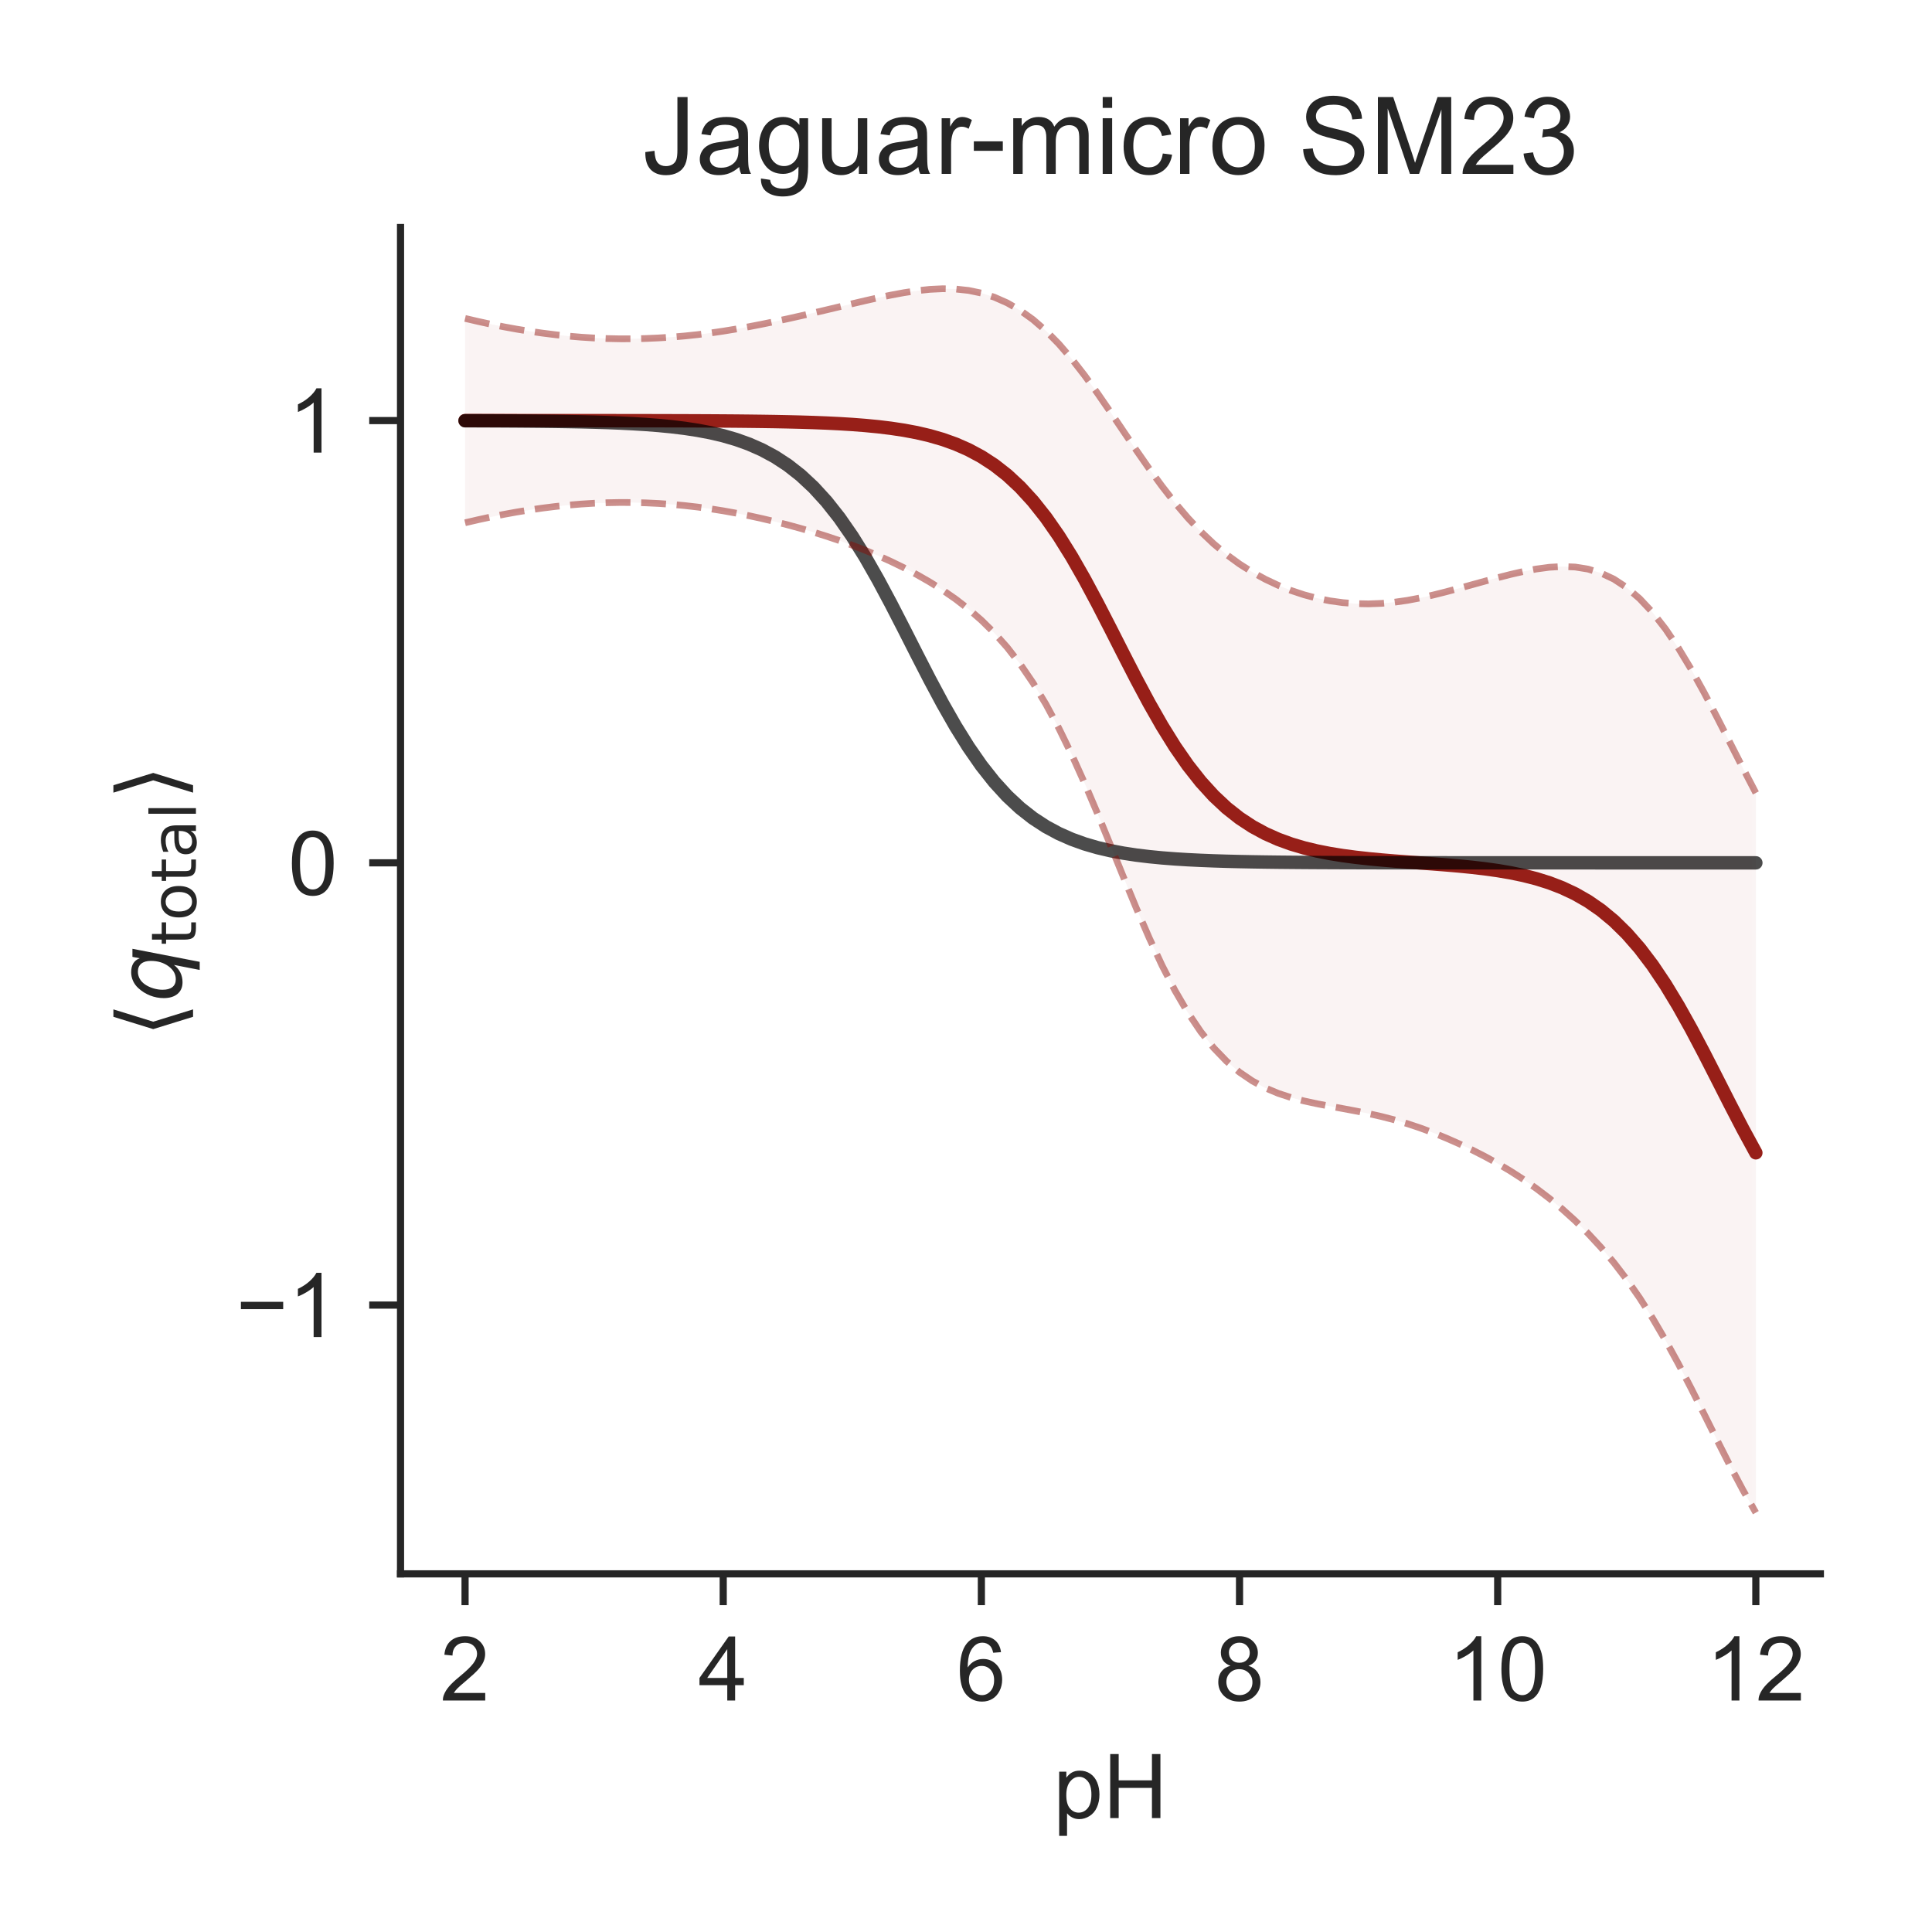 <?xml version="1.0" encoding="utf-8" standalone="no"?>
<!DOCTYPE svg PUBLIC "-//W3C//DTD SVG 1.1//EN"
  "http://www.w3.org/Graphics/SVG/1.1/DTD/svg11.dtd">
<!-- Created with matplotlib (http://matplotlib.org/) -->
<svg height="216pt" version="1.1" viewBox="0 0 216 216" width="216pt" xmlns="http://www.w3.org/2000/svg" xmlns:xlink="http://www.w3.org/1999/xlink">
 <defs>
  <style type="text/css">
*{stroke-linecap:butt;stroke-linejoin:round;}
  </style>
 </defs>
 <g id="figure_1">
  <g id="patch_1">
   <path d="M 0 216 
L 216 216 
L 216 0 
L 0 0 
z
" style="fill:#ffffff;"/>
  </g>
  <g id="axes_1">
   <g id="patch_2">
    <path d="M 44.78 175.96 
L 203.52 175.96 
L 203.52 25.44 
L 44.78 25.44 
z
" style="fill:#ffffff;"/>
   </g>
   <g id="matplotlib.axis_1">
    <g id="xtick_1">
     <g id="line2d_1">
      <defs>
       <path d="M 0 0 
L 0 3.5 
" id="m436ac2b178" style="stroke:#262626;stroke-width:0.8;"/>
      </defs>
      <g>
       <use style="fill:#262626;stroke:#262626;stroke-width:0.8;" x="51.995" xlink:href="#m436ac2b178" y="175.96"/>
      </g>
     </g>
     <g id="text_1">
      <!-- 2 -->
      <defs>
       <path d="M 50.344 8.453 
L 50.344 0 
L 3.031 0 
Q 2.938 3.172 4.047 6.109 
Q 5.859 10.938 9.828 15.625 
Q 13.812 20.312 21.344 26.469 
Q 33.016 36.031 37.109 41.625 
Q 41.219 47.219 41.219 52.203 
Q 41.219 57.422 37.469 61 
Q 33.734 64.594 27.734 64.594 
Q 21.391 64.594 17.578 60.781 
Q 13.766 56.984 13.719 50.25 
L 4.688 51.172 
Q 5.609 61.281 11.656 66.578 
Q 17.719 71.875 27.938 71.875 
Q 38.234 71.875 44.234 66.156 
Q 50.25 60.453 50.25 52 
Q 50.25 47.703 48.484 43.547 
Q 46.734 39.406 42.656 34.812 
Q 38.578 30.219 29.109 22.219 
Q 21.188 15.578 18.938 13.203 
Q 16.703 10.844 15.234 8.453 
z
" id="ArialMT-32"/>
      </defs>
      <g style="fill:#262626;" transform="translate(49.215 190.118)scale(0.1 -0.1)">
       <use xlink:href="#ArialMT-32"/>
      </g>
     </g>
    </g>
    <g id="xtick_2">
     <g id="line2d_2">
      <g>
       <use style="fill:#262626;stroke:#262626;stroke-width:0.8;" x="80.857" xlink:href="#m436ac2b178" y="175.96"/>
      </g>
     </g>
     <g id="text_2">
      <!-- 4 -->
      <defs>
       <path d="M 32.328 0 
L 32.328 17.141 
L 1.266 17.141 
L 1.266 25.203 
L 33.938 71.578 
L 41.109 71.578 
L 41.109 25.203 
L 50.781 25.203 
L 50.781 17.141 
L 41.109 17.141 
L 41.109 0 
z
M 32.328 25.203 
L 32.328 57.469 
L 9.906 25.203 
z
" id="ArialMT-34"/>
      </defs>
      <g style="fill:#262626;" transform="translate(78.077 190.118)scale(0.1 -0.1)">
       <use xlink:href="#ArialMT-34"/>
      </g>
     </g>
    </g>
    <g id="xtick_3">
     <g id="line2d_3">
      <g>
       <use style="fill:#262626;stroke:#262626;stroke-width:0.8;" x="109.719" xlink:href="#m436ac2b178" y="175.96"/>
      </g>
     </g>
     <g id="text_3">
      <!-- 6 -->
      <defs>
       <path d="M 49.75 54.047 
L 41.016 53.375 
Q 39.844 58.547 37.703 60.891 
Q 34.125 64.656 28.906 64.656 
Q 24.703 64.656 21.531 62.312 
Q 17.391 59.281 14.984 53.469 
Q 12.594 47.656 12.5 36.922 
Q 15.672 41.75 20.266 44.094 
Q 24.859 46.438 29.891 46.438 
Q 38.672 46.438 44.844 39.969 
Q 51.031 33.5 51.031 23.25 
Q 51.031 16.5 48.125 10.719 
Q 45.219 4.938 40.141 1.859 
Q 35.062 -1.219 28.609 -1.219 
Q 17.625 -1.219 10.688 6.859 
Q 3.766 14.938 3.766 33.5 
Q 3.766 54.25 11.422 63.672 
Q 18.109 71.875 29.438 71.875 
Q 37.891 71.875 43.281 67.141 
Q 48.688 62.406 49.75 54.047 
z
M 13.875 23.188 
Q 13.875 18.656 15.797 14.5 
Q 17.719 10.359 21.188 8.172 
Q 24.656 6 28.469 6 
Q 34.031 6 38.031 10.484 
Q 42.047 14.984 42.047 22.703 
Q 42.047 30.125 38.078 34.391 
Q 34.125 38.672 28.125 38.672 
Q 22.172 38.672 18.016 34.391 
Q 13.875 30.125 13.875 23.188 
z
" id="ArialMT-36"/>
      </defs>
      <g style="fill:#262626;" transform="translate(106.939 190.118)scale(0.1 -0.1)">
       <use xlink:href="#ArialMT-36"/>
      </g>
     </g>
    </g>
    <g id="xtick_4">
     <g id="line2d_4">
      <g>
       <use style="fill:#262626;stroke:#262626;stroke-width:0.8;" x="138.581" xlink:href="#m436ac2b178" y="175.96"/>
      </g>
     </g>
     <g id="text_4">
      <!-- 8 -->
      <defs>
       <path d="M 17.672 38.812 
Q 12.203 40.828 9.562 44.531 
Q 6.938 48.25 6.938 53.422 
Q 6.938 61.234 12.547 66.547 
Q 18.172 71.875 27.484 71.875 
Q 36.859 71.875 42.578 66.422 
Q 48.297 60.984 48.297 53.172 
Q 48.297 48.188 45.672 44.5 
Q 43.062 40.828 37.75 38.812 
Q 44.344 36.672 47.781 31.875 
Q 51.219 27.094 51.219 20.453 
Q 51.219 11.281 44.719 5.031 
Q 38.234 -1.219 27.641 -1.219 
Q 17.047 -1.219 10.547 5.047 
Q 4.047 11.328 4.047 20.703 
Q 4.047 27.688 7.594 32.391 
Q 11.141 37.109 17.672 38.812 
z
M 15.922 53.719 
Q 15.922 48.641 19.188 45.406 
Q 22.469 42.188 27.688 42.188 
Q 32.766 42.188 36.016 45.375 
Q 39.266 48.578 39.266 53.219 
Q 39.266 58.062 35.906 61.359 
Q 32.562 64.656 27.594 64.656 
Q 22.562 64.656 19.234 61.422 
Q 15.922 58.203 15.922 53.719 
z
M 13.094 20.656 
Q 13.094 16.891 14.875 13.375 
Q 16.656 9.859 20.172 7.922 
Q 23.688 6 27.734 6 
Q 34.031 6 38.125 10.047 
Q 42.234 14.109 42.234 20.359 
Q 42.234 26.703 38.016 30.859 
Q 33.797 35.016 27.438 35.016 
Q 21.234 35.016 17.156 30.906 
Q 13.094 26.812 13.094 20.656 
z
" id="ArialMT-38"/>
      </defs>
      <g style="fill:#262626;" transform="translate(135.8 190.118)scale(0.1 -0.1)">
       <use xlink:href="#ArialMT-38"/>
      </g>
     </g>
    </g>
    <g id="xtick_5">
     <g id="line2d_5">
      <g>
       <use style="fill:#262626;stroke:#262626;stroke-width:0.8;" x="167.443" xlink:href="#m436ac2b178" y="175.96"/>
      </g>
     </g>
     <g id="text_5">
      <!-- 10 -->
      <defs>
       <path d="M 37.25 0 
L 28.469 0 
L 28.469 56 
Q 25.297 52.984 20.141 49.953 
Q 14.984 46.922 10.891 45.406 
L 10.891 53.906 
Q 18.266 57.375 23.781 62.297 
Q 29.297 67.234 31.594 71.875 
L 37.25 71.875 
z
" id="ArialMT-31"/>
       <path d="M 4.156 35.297 
Q 4.156 48 6.766 55.734 
Q 9.375 63.484 14.516 67.672 
Q 19.672 71.875 27.484 71.875 
Q 33.25 71.875 37.594 69.547 
Q 41.938 67.234 44.766 62.859 
Q 47.609 58.5 49.219 52.219 
Q 50.828 45.953 50.828 35.297 
Q 50.828 22.703 48.234 14.969 
Q 45.656 7.234 40.5 3 
Q 35.359 -1.219 27.484 -1.219 
Q 17.141 -1.219 11.234 6.203 
Q 4.156 15.141 4.156 35.297 
z
M 13.188 35.297 
Q 13.188 17.672 17.312 11.828 
Q 21.438 6 27.484 6 
Q 33.547 6 37.672 11.859 
Q 41.797 17.719 41.797 35.297 
Q 41.797 52.984 37.672 58.781 
Q 33.547 64.594 27.391 64.594 
Q 21.344 64.594 17.719 59.469 
Q 13.188 52.938 13.188 35.297 
z
" id="ArialMT-30"/>
      </defs>
      <g style="fill:#262626;" transform="translate(161.882 190.118)scale(0.1 -0.1)">
       <use xlink:href="#ArialMT-31"/>
       <use x="55.615" xlink:href="#ArialMT-30"/>
      </g>
     </g>
    </g>
    <g id="xtick_6">
     <g id="line2d_6">
      <g>
       <use style="fill:#262626;stroke:#262626;stroke-width:0.8;" x="196.305" xlink:href="#m436ac2b178" y="175.96"/>
      </g>
     </g>
     <g id="text_6">
      <!-- 12 -->
      <g style="fill:#262626;" transform="translate(190.744 190.118)scale(0.1 -0.1)">
       <use xlink:href="#ArialMT-31"/>
       <use x="55.615" xlink:href="#ArialMT-32"/>
      </g>
     </g>
    </g>
    <g id="text_7">
     <!-- pH -->
     <defs>
      <path d="M 6.594 -19.875 
L 6.594 51.859 
L 14.594 51.859 
L 14.594 45.125 
Q 17.438 49.078 21 51.047 
Q 24.562 53.031 29.641 53.031 
Q 36.281 53.031 41.359 49.609 
Q 46.438 46.188 49.016 39.953 
Q 51.609 33.734 51.609 26.312 
Q 51.609 18.359 48.75 11.984 
Q 45.906 5.609 40.453 2.219 
Q 35.016 -1.172 29 -1.172 
Q 24.609 -1.172 21.109 0.688 
Q 17.625 2.547 15.375 5.375 
L 15.375 -19.875 
z
M 14.547 25.641 
Q 14.547 15.625 18.594 10.844 
Q 22.656 6.062 28.422 6.062 
Q 34.281 6.062 38.453 11.016 
Q 42.625 15.969 42.625 26.375 
Q 42.625 36.281 38.547 41.203 
Q 34.469 46.141 28.812 46.141 
Q 23.188 46.141 18.859 40.891 
Q 14.547 35.641 14.547 25.641 
z
" id="ArialMT-70"/>
      <path d="M 8.016 0 
L 8.016 71.578 
L 17.484 71.578 
L 17.484 42.188 
L 54.688 42.188 
L 54.688 71.578 
L 64.156 71.578 
L 64.156 0 
L 54.688 0 
L 54.688 33.734 
L 17.484 33.734 
L 17.484 0 
z
" id="ArialMT-48"/>
     </defs>
     <g style="fill:#262626;" transform="translate(117.759 203.263)scale(0.1 -0.1)">
      <use xlink:href="#ArialMT-70"/>
      <use x="55.615" xlink:href="#ArialMT-48"/>
     </g>
    </g>
   </g>
   <g id="matplotlib.axis_2">
    <g id="ytick_1">
     <g id="line2d_7">
      <defs>
       <path d="M 0 0 
L -3.5 0 
" id="m72b4376878" style="stroke:#262626;stroke-width:0.8;"/>
      </defs>
      <g>
       <use style="fill:#262626;stroke:#262626;stroke-width:0.8;" x="44.78" xlink:href="#m72b4376878" y="145.907"/>
      </g>
     </g>
     <g id="text_8">
      <!-- −1 -->
      <defs>
       <path d="M 52.828 31.203 
L 5.562 31.203 
L 5.562 39.406 
L 52.828 39.406 
z
" id="ArialMT-2212"/>
      </defs>
      <g style="fill:#262626;" transform="translate(26.378 149.486)scale(0.1 -0.1)">
       <use xlink:href="#ArialMT-2212"/>
       <use x="58.398" xlink:href="#ArialMT-31"/>
      </g>
     </g>
    </g>
    <g id="ytick_2">
     <g id="line2d_8">
      <g>
       <use style="fill:#262626;stroke:#262626;stroke-width:0.8;" x="44.78" xlink:href="#m72b4376878" y="96.465"/>
      </g>
     </g>
     <g id="text_9">
      <!-- 0 -->
      <g style="fill:#262626;" transform="translate(32.219 100.044)scale(0.1 -0.1)">
       <use xlink:href="#ArialMT-30"/>
      </g>
     </g>
    </g>
    <g id="ytick_3">
     <g id="line2d_9">
      <g>
       <use style="fill:#262626;stroke:#262626;stroke-width:0.8;" x="44.78" xlink:href="#m72b4376878" y="47.022"/>
      </g>
     </g>
     <g id="text_10">
      <!-- 1 -->
      <g style="fill:#262626;" transform="translate(32.219 50.601)scale(0.1 -0.1)">
       <use xlink:href="#ArialMT-31"/>
      </g>
     </g>
    </g>
    <g id="text_11">
     <!-- $\langle q_\mathsf{total} \rangle$ -->
     <defs>
      <path d="M 8.938 31.344 
L 22.703 75.875 
L 31 75.875 
L 17.234 31.344 
L 31 -13.188 
L 22.703 -13.188 
z
" id="DejaVuSans-27e8"/>
      <path d="M 41.703 8.203 
Q 38.094 3.469 33.172 1.016 
Q 28.266 -1.422 22.312 -1.422 
Q 14.016 -1.422 9.297 4.172 
Q 4.594 9.766 4.594 19.578 
Q 4.594 27.484 7.5 34.859 
Q 10.406 42.234 15.828 48.094 
Q 19.344 51.906 23.906 53.953 
Q 28.469 56 33.5 56 
Q 39.547 56 43.453 53.609 
Q 47.359 51.219 49.125 46.391 
L 50.688 54.594 
L 59.719 54.594 
L 45.125 -20.609 
L 36.078 -20.609 
z
M 13.922 20.906 
Q 13.922 13.672 16.938 9.891 
Q 19.969 6.109 25.688 6.109 
Q 34.188 6.109 40.188 14.234 
Q 46.188 22.359 46.188 33.984 
Q 46.188 41.016 43.078 44.75 
Q 39.984 48.484 34.188 48.484 
Q 29.938 48.484 26.312 46.5 
Q 22.703 44.531 20.016 40.719 
Q 17.188 36.719 15.547 31.344 
Q 13.922 25.984 13.922 20.906 
z
" id="DejaVuSans-Oblique-71"/>
      <path d="M 18.312 70.219 
L 18.312 54.688 
L 36.812 54.688 
L 36.812 47.703 
L 18.312 47.703 
L 18.312 18.016 
Q 18.312 11.328 20.141 9.422 
Q 21.969 7.516 27.594 7.516 
L 36.812 7.516 
L 36.812 0 
L 27.594 0 
Q 17.188 0 13.234 3.875 
Q 9.281 7.766 9.281 18.016 
L 9.281 47.703 
L 2.688 47.703 
L 2.688 54.688 
L 9.281 54.688 
L 9.281 70.219 
z
" id="DejaVuSans-74"/>
      <path d="M 30.609 48.391 
Q 23.391 48.391 19.188 42.75 
Q 14.984 37.109 14.984 27.297 
Q 14.984 17.484 19.156 11.844 
Q 23.344 6.203 30.609 6.203 
Q 37.797 6.203 41.984 11.859 
Q 46.188 17.531 46.188 27.297 
Q 46.188 37.016 41.984 42.703 
Q 37.797 48.391 30.609 48.391 
z
M 30.609 56 
Q 42.328 56 49.016 48.375 
Q 55.719 40.766 55.719 27.297 
Q 55.719 13.875 49.016 6.219 
Q 42.328 -1.422 30.609 -1.422 
Q 18.844 -1.422 12.172 6.219 
Q 5.516 13.875 5.516 27.297 
Q 5.516 40.766 12.172 48.375 
Q 18.844 56 30.609 56 
z
" id="DejaVuSans-6f"/>
      <path d="M 34.281 27.484 
Q 23.391 27.484 19.188 25 
Q 14.984 22.516 14.984 16.5 
Q 14.984 11.719 18.141 8.906 
Q 21.297 6.109 26.703 6.109 
Q 34.188 6.109 38.703 11.406 
Q 43.219 16.703 43.219 25.484 
L 43.219 27.484 
z
M 52.203 31.203 
L 52.203 0 
L 43.219 0 
L 43.219 8.297 
Q 40.141 3.328 35.547 0.953 
Q 30.953 -1.422 24.312 -1.422 
Q 15.922 -1.422 10.953 3.297 
Q 6 8.016 6 15.922 
Q 6 25.141 12.172 29.828 
Q 18.359 34.516 30.609 34.516 
L 43.219 34.516 
L 43.219 35.406 
Q 43.219 41.609 39.141 45 
Q 35.062 48.391 27.688 48.391 
Q 23 48.391 18.547 47.266 
Q 14.109 46.141 10.016 43.891 
L 10.016 52.203 
Q 14.938 54.109 19.578 55.047 
Q 24.219 56 28.609 56 
Q 40.484 56 46.344 49.844 
Q 52.203 43.703 52.203 31.203 
z
" id="DejaVuSans-61"/>
      <path d="M 9.422 75.984 
L 18.406 75.984 
L 18.406 0 
L 9.422 0 
z
" id="DejaVuSans-6c"/>
      <path d="M 30.078 31.344 
L 16.312 -13.188 
L 8.016 -13.188 
L 21.781 31.344 
L 8.016 75.875 
L 16.312 75.875 
z
" id="DejaVuSans-27e9"/>
     </defs>
     <g style="fill:#262626;" transform="translate(20.278 115.95)rotate(-90)scale(0.1 -0.1)">
      <use transform="translate(0 0.125)" xlink:href="#DejaVuSans-27e8"/>
      <use transform="translate(39.014 0.125)" xlink:href="#DejaVuSans-Oblique-71"/>
      <use transform="translate(102.49 -16.281)scale(0.7)" xlink:href="#DejaVuSans-74"/>
      <use transform="translate(129.937 -16.281)scale(0.7)" xlink:href="#DejaVuSans-6f"/>
      <use transform="translate(172.764 -16.281)scale(0.7)" xlink:href="#DejaVuSans-74"/>
      <use transform="translate(200.21 -16.281)scale(0.7)" xlink:href="#DejaVuSans-61"/>
      <use transform="translate(243.105 -16.281)scale(0.7)" xlink:href="#DejaVuSans-6c"/>
      <use transform="translate(265.288 0.125)" xlink:href="#DejaVuSans-27e9"/>
     </g>
    </g>
   </g>
   <g id="PolyCollection_1">
    <defs>
     <path d="M 51.995 -180.401 
L 51.995 -157.554 
L 53.439 -157.891 
L 54.882 -158.204 
L 56.325 -158.492 
L 57.768 -158.754 
L 59.211 -158.989 
L 60.654 -159.196 
L 62.097 -159.376 
L 63.54 -159.526 
L 64.983 -159.647 
L 66.426 -159.737 
L 67.869 -159.796 
L 69.313 -159.823 
L 70.756 -159.817 
L 72.199 -159.779 
L 73.642 -159.71 
L 75.085 -159.609 
L 76.528 -159.478 
L 77.971 -159.314 
L 79.414 -159.118 
L 80.857 -158.89 
L 82.3 -158.631 
L 83.743 -158.342 
L 85.187 -158.026 
L 86.63 -157.684 
L 88.073 -157.317 
L 89.516 -156.923 
L 90.959 -156.501 
L 92.402 -156.049 
L 93.845 -155.564 
L 95.288 -155.042 
L 96.731 -154.481 
L 98.174 -153.877 
L 99.617 -153.225 
L 101.061 -152.522 
L 102.504 -151.76 
L 103.947 -150.932 
L 105.39 -150.026 
L 106.833 -149.026 
L 108.276 -147.912 
L 109.719 -146.661 
L 111.162 -145.241 
L 112.605 -143.622 
L 114.048 -141.769 
L 115.491 -139.656 
L 116.935 -137.264 
L 118.378 -134.587 
L 119.821 -131.633 
L 121.264 -128.433 
L 122.707 -125.038 
L 124.15 -121.521 
L 125.593 -117.97 
L 127.036 -114.482 
L 128.479 -111.15 
L 129.922 -108.055 
L 131.365 -105.254 
L 132.809 -102.782 
L 134.252 -100.647 
L 135.695 -98.842 
L 137.138 -97.344 
L 138.581 -96.122 
L 140.024 -95.142 
L 141.467 -94.367 
L 142.91 -93.761 
L 144.353 -93.288 
L 145.796 -92.912 
L 147.239 -92.6 
L 148.683 -92.325 
L 150.126 -92.061 
L 151.569 -91.791 
L 153.012 -91.498 
L 154.455 -91.171 
L 155.898 -90.799 
L 157.341 -90.374 
L 158.784 -89.892 
L 160.227 -89.356 
L 161.67 -88.769 
L 163.113 -88.134 
L 164.557 -87.451 
L 166 -86.715 
L 167.443 -85.922 
L 168.886 -85.063 
L 170.329 -84.132 
L 171.772 -83.121 
L 173.215 -82.022 
L 174.658 -80.827 
L 176.101 -79.524 
L 177.544 -78.102 
L 178.987 -76.545 
L 180.431 -74.835 
L 181.874 -72.954 
L 183.317 -70.886 
L 184.76 -68.621 
L 186.203 -66.162 
L 187.646 -63.527 
L 189.089 -60.749 
L 190.532 -57.88 
L 191.975 -54.986 
L 193.418 -52.139 
L 194.861 -49.414 
L 196.305 -46.882 
L 196.305 -127.348 
L 196.305 -127.348 
L 194.861 -130.122 
L 193.418 -132.96 
L 191.975 -135.792 
L 190.532 -138.548 
L 189.089 -141.154 
L 187.646 -143.548 
L 186.203 -145.683 
L 184.76 -147.527 
L 183.317 -149.068 
L 181.874 -150.306 
L 180.431 -151.254 
L 178.987 -151.934 
L 177.544 -152.374 
L 176.101 -152.605 
L 174.658 -152.662 
L 173.215 -152.578 
L 171.772 -152.385 
L 170.329 -152.111 
L 168.886 -151.78 
L 167.443 -151.412 
L 166 -151.021 
L 164.557 -150.622 
L 163.113 -150.223 
L 161.67 -149.836 
L 160.227 -149.473 
L 158.784 -149.149 
L 157.341 -148.878 
L 155.898 -148.672 
L 154.455 -148.54 
L 153.012 -148.486 
L 151.569 -148.513 
L 150.126 -148.625 
L 148.683 -148.825 
L 147.239 -149.117 
L 145.796 -149.501 
L 144.353 -149.98 
L 142.91 -150.557 
L 141.467 -151.236 
L 140.024 -152.027 
L 138.581 -152.942 
L 137.138 -153.994 
L 135.695 -155.197 
L 134.252 -156.562 
L 132.809 -158.092 
L 131.365 -159.785 
L 129.922 -161.629 
L 128.479 -163.601 
L 127.036 -165.67 
L 125.593 -167.797 
L 124.15 -169.933 
L 122.707 -172.025 
L 121.264 -174.021 
L 119.821 -175.875 
L 118.378 -177.548 
L 116.935 -179.018 
L 115.491 -180.27 
L 114.048 -181.308 
L 112.605 -182.138 
L 111.162 -182.775 
L 109.719 -183.233 
L 108.276 -183.53 
L 106.833 -183.685 
L 105.39 -183.718 
L 103.947 -183.648 
L 102.504 -183.495 
L 101.061 -183.277 
L 99.617 -183.009 
L 98.174 -182.707 
L 96.731 -182.382 
L 95.288 -182.043 
L 93.845 -181.7 
L 92.402 -181.356 
L 90.959 -181.017 
L 89.516 -180.685 
L 88.073 -180.362 
L 86.63 -180.052 
L 85.187 -179.755 
L 83.743 -179.475 
L 82.3 -179.215 
L 80.857 -178.978 
L 79.414 -178.768 
L 77.971 -178.586 
L 76.528 -178.434 
L 75.085 -178.311 
L 73.642 -178.218 
L 72.199 -178.155 
L 70.756 -178.121 
L 69.313 -178.119 
L 67.869 -178.149 
L 66.426 -178.21 
L 64.983 -178.302 
L 63.54 -178.424 
L 62.097 -178.576 
L 60.654 -178.756 
L 59.211 -178.964 
L 57.768 -179.2 
L 56.325 -179.462 
L 54.882 -179.75 
L 53.439 -180.064 
L 51.995 -180.401 
z
" id="m3a1e616d42" style="stroke:#ffffff;stroke-opacity:0.05;"/>
    </defs>
    <g clip-path="url(#p9bf203a2f2)">
     <use style="fill:#8c0800;fill-opacity:0.05;stroke:#ffffff;stroke-opacity:0.05;" x="0" xlink:href="#m3a1e616d42" y="216"/>
    </g>
   </g>
   <g id="line2d_10">
    <path clip-path="url(#p9bf203a2f2)" d="M 51.995 47.023 
L 53.439 47.023 
L 54.882 47.023 
L 56.325 47.023 
L 57.768 47.023 
L 59.211 47.024 
L 60.654 47.024 
L 62.097 47.024 
L 63.54 47.025 
L 64.983 47.026 
L 66.426 47.027 
L 67.869 47.028 
L 69.313 47.029 
L 70.756 47.031 
L 72.199 47.033 
L 73.642 47.036 
L 75.085 47.04 
L 76.528 47.044 
L 77.971 47.05 
L 79.414 47.057 
L 80.857 47.066 
L 82.3 47.077 
L 83.743 47.092 
L 85.187 47.11 
L 86.63 47.132 
L 88.073 47.161 
L 89.516 47.196 
L 90.959 47.241 
L 92.402 47.298 
L 93.845 47.368 
L 95.288 47.457 
L 96.731 47.569 
L 98.174 47.708 
L 99.617 47.883 
L 101.061 48.101 
L 102.504 48.372 
L 103.947 48.71 
L 105.39 49.128 
L 106.833 49.644 
L 108.276 50.279 
L 109.719 51.053 
L 111.162 51.992 
L 112.605 53.12 
L 114.048 54.462 
L 115.491 56.037 
L 116.935 57.859 
L 118.378 59.932 
L 119.821 62.246 
L 121.264 64.773 
L 122.707 67.468 
L 124.15 70.273 
L 125.593 73.116 
L 127.036 75.924 
L 128.479 78.624 
L 129.922 81.158 
L 131.365 83.48 
L 132.809 85.563 
L 134.252 87.395 
L 135.695 88.98 
L 137.138 90.331 
L 138.581 91.468 
L 140.024 92.416 
L 141.467 93.198 
L 142.91 93.841 
L 144.353 94.366 
L 145.796 94.794 
L 147.239 95.142 
L 148.683 95.425 
L 150.126 95.657 
L 151.569 95.848 
L 153.012 96.008 
L 154.455 96.144 
L 155.898 96.265 
L 157.341 96.374 
L 158.784 96.479 
L 160.227 96.585 
L 161.67 96.697 
L 163.113 96.821 
L 164.557 96.964 
L 166 97.132 
L 167.443 97.333 
L 168.886 97.578 
L 170.329 97.878 
L 171.772 98.247 
L 173.215 98.7 
L 174.658 99.256 
L 176.101 99.936 
L 177.544 100.762 
L 178.987 101.76 
L 180.431 102.955 
L 181.874 104.37 
L 183.317 106.023 
L 184.76 107.926 
L 186.203 110.078 
L 187.646 112.463 
L 189.089 115.049 
L 190.532 117.786 
L 191.975 120.611 
L 193.418 123.451 
L 194.861 126.232 
L 196.305 128.885 
" style="fill:none;opacity:0.9;stroke:#8c0800;stroke-linecap:round;stroke-width:1.5;"/>
   </g>
   <g id="line2d_11">
    <path clip-path="url(#p9bf203a2f2)" d="M 51.995 47.04 
L 53.439 47.044 
L 54.882 47.05 
L 56.325 47.057 
L 57.768 47.066 
L 59.211 47.078 
L 60.654 47.092 
L 62.097 47.11 
L 63.54 47.133 
L 64.983 47.161 
L 66.426 47.197 
L 67.869 47.242 
L 69.313 47.299 
L 70.756 47.37 
L 72.199 47.459 
L 73.642 47.571 
L 75.085 47.711 
L 76.528 47.886 
L 77.971 48.105 
L 79.414 48.377 
L 80.857 48.716 
L 82.3 49.136 
L 83.743 49.654 
L 85.187 50.291 
L 86.63 51.068 
L 88.073 52.01 
L 89.516 53.142 
L 90.959 54.487 
L 92.402 56.066 
L 93.845 57.893 
L 95.288 59.971 
L 96.731 62.288 
L 98.174 64.818 
L 99.617 67.516 
L 101.061 70.322 
L 102.504 73.165 
L 103.947 75.971 
L 105.39 78.669 
L 106.833 81.199 
L 108.276 83.516 
L 109.719 85.594 
L 111.162 87.421 
L 112.605 89 
L 114.048 90.345 
L 115.491 91.477 
L 116.935 92.419 
L 118.378 93.196 
L 119.821 93.832 
L 121.264 94.351 
L 122.707 94.771 
L 124.15 95.109 
L 125.593 95.382 
L 127.036 95.601 
L 128.479 95.776 
L 129.922 95.916 
L 131.365 96.028 
L 132.809 96.117 
L 134.252 96.188 
L 135.695 96.245 
L 137.138 96.29 
L 138.581 96.326 
L 140.024 96.354 
L 141.467 96.377 
L 142.91 96.395 
L 144.353 96.409 
L 145.796 96.421 
L 147.239 96.43 
L 148.683 96.437 
L 150.126 96.443 
L 151.569 96.447 
L 153.012 96.451 
L 154.455 96.454 
L 155.898 96.456 
L 157.341 96.458 
L 158.784 96.459 
L 160.227 96.46 
L 161.67 96.461 
L 163.113 96.462 
L 164.557 96.463 
L 166 96.463 
L 167.443 96.463 
L 168.886 96.464 
L 170.329 96.464 
L 171.772 96.464 
L 173.215 96.464 
L 174.658 96.464 
L 176.101 96.464 
L 177.544 96.464 
L 178.987 96.465 
L 180.431 96.465 
L 181.874 96.465 
L 183.317 96.465 
L 184.76 96.465 
L 186.203 96.465 
L 187.646 96.465 
L 189.089 96.465 
L 190.532 96.465 
L 191.975 96.465 
L 193.418 96.465 
L 194.861 96.465 
L 196.305 96.465 
" style="fill:none;opacity:0.7;stroke:#000000;stroke-linecap:round;stroke-width:1.5;"/>
   </g>
   <g id="line2d_12">
    <path clip-path="url(#p9bf203a2f2)" d="M 51.995 35.599 
L 53.439 35.936 
L 54.882 36.25 
L 56.325 36.538 
L 57.768 36.8 
L 59.211 37.036 
L 60.654 37.244 
L 62.097 37.424 
L 63.54 37.576 
L 64.983 37.698 
L 66.426 37.79 
L 67.869 37.851 
L 69.313 37.881 
L 70.756 37.879 
L 72.199 37.845 
L 73.642 37.782 
L 75.085 37.689 
L 76.528 37.566 
L 77.971 37.414 
L 79.414 37.232 
L 80.857 37.022 
L 82.3 36.785 
L 83.743 36.525 
L 85.187 36.245 
L 86.63 35.948 
L 88.073 35.638 
L 89.516 35.315 
L 90.959 34.983 
L 92.402 34.644 
L 93.845 34.3 
L 95.288 33.957 
L 96.731 33.618 
L 98.174 33.293 
L 99.617 32.991 
L 101.061 32.723 
L 102.504 32.505 
L 103.947 32.352 
L 105.39 32.282 
L 106.833 32.315 
L 108.276 32.47 
L 109.719 32.767 
L 111.162 33.225 
L 112.605 33.862 
L 114.048 34.692 
L 115.491 35.73 
L 116.935 36.982 
L 118.378 38.452 
L 119.821 40.125 
L 121.264 41.979 
L 122.707 43.975 
L 124.15 46.067 
L 125.593 48.203 
L 127.036 50.33 
L 128.479 52.399 
L 129.922 54.371 
L 131.365 56.215 
L 132.809 57.908 
L 134.252 59.438 
L 135.695 60.803 
L 137.138 62.006 
L 138.581 63.058 
L 140.024 63.973 
L 141.467 64.764 
L 142.91 65.443 
L 144.353 66.02 
L 145.796 66.499 
L 147.239 66.883 
L 148.683 67.175 
L 150.126 67.375 
L 151.569 67.487 
L 153.012 67.514 
L 154.455 67.46 
L 155.898 67.328 
L 157.341 67.122 
L 158.784 66.851 
L 160.227 66.527 
L 161.67 66.164 
L 163.113 65.777 
L 164.557 65.378 
L 166 64.979 
L 167.443 64.588 
L 168.886 64.22 
L 170.329 63.889 
L 171.772 63.615 
L 173.215 63.422 
L 174.658 63.338 
L 176.101 63.395 
L 177.544 63.626 
L 178.987 64.066 
L 180.431 64.746 
L 181.874 65.694 
L 183.317 66.932 
L 184.76 68.473 
L 186.203 70.317 
L 187.646 72.452 
L 189.089 74.846 
L 190.532 77.452 
L 191.975 80.208 
L 193.418 83.04 
L 194.861 85.878 
L 196.305 88.652 
" style="fill:none;opacity:0.45;stroke:#8c0800;stroke-dasharray:2.775,1.2;stroke-dashoffset:0;stroke-width:0.75;"/>
   </g>
   <g id="line2d_13">
    <path clip-path="url(#p9bf203a2f2)" d="M 51.995 58.446 
L 53.439 58.109 
L 54.882 57.796 
L 56.325 57.508 
L 57.768 57.246 
L 59.211 57.011 
L 60.654 56.804 
L 62.097 56.624 
L 63.54 56.474 
L 64.983 56.353 
L 66.426 56.263 
L 67.869 56.204 
L 69.313 56.177 
L 70.756 56.183 
L 72.199 56.221 
L 73.642 56.29 
L 75.085 56.391 
L 76.528 56.522 
L 77.971 56.686 
L 79.414 56.882 
L 80.857 57.11 
L 82.3 57.369 
L 83.743 57.658 
L 85.187 57.974 
L 86.63 58.316 
L 88.073 58.683 
L 89.516 59.077 
L 90.959 59.499 
L 92.402 59.951 
L 93.845 60.436 
L 95.288 60.958 
L 96.731 61.519 
L 98.174 62.123 
L 99.617 62.775 
L 101.061 63.478 
L 102.504 64.24 
L 103.947 65.068 
L 105.39 65.974 
L 106.833 66.974 
L 108.276 68.088 
L 109.719 69.339 
L 111.162 70.759 
L 112.605 72.378 
L 114.048 74.231 
L 115.491 76.344 
L 116.935 78.736 
L 118.378 81.413 
L 119.821 84.367 
L 121.264 87.567 
L 122.707 90.962 
L 124.15 94.479 
L 125.593 98.03 
L 127.036 101.518 
L 128.479 104.85 
L 129.922 107.945 
L 131.365 110.746 
L 132.809 113.218 
L 134.252 115.353 
L 135.695 117.158 
L 137.138 118.656 
L 138.581 119.878 
L 140.024 120.858 
L 141.467 121.633 
L 142.91 122.239 
L 144.353 122.712 
L 145.796 123.088 
L 147.239 123.4 
L 148.683 123.675 
L 150.126 123.939 
L 151.569 124.209 
L 153.012 124.502 
L 154.455 124.829 
L 155.898 125.201 
L 157.341 125.626 
L 158.784 126.108 
L 160.227 126.644 
L 161.67 127.231 
L 163.113 127.866 
L 164.557 128.549 
L 166 129.285 
L 167.443 130.078 
L 168.886 130.937 
L 170.329 131.868 
L 171.772 132.879 
L 173.215 133.978 
L 174.658 135.173 
L 176.101 136.476 
L 177.544 137.898 
L 178.987 139.455 
L 180.431 141.165 
L 181.874 143.046 
L 183.317 145.114 
L 184.76 147.379 
L 186.203 149.838 
L 187.646 152.473 
L 189.089 155.251 
L 190.532 158.12 
L 191.975 161.014 
L 193.418 163.861 
L 194.861 166.586 
L 196.305 169.118 
" style="fill:none;opacity:0.45;stroke:#8c0800;stroke-dasharray:2.775,1.2;stroke-dashoffset:0;stroke-width:0.75;"/>
   </g>
   <g id="patch_3">
    <path d="M 44.78 175.96 
L 44.78 25.44 
" style="fill:none;stroke:#262626;stroke-linecap:square;stroke-linejoin:miter;stroke-width:0.8;"/>
   </g>
   <g id="patch_4">
    <path d="M 44.78 175.96 
L 203.52 175.96 
" style="fill:none;stroke:#262626;stroke-linecap:square;stroke-linejoin:miter;stroke-width:0.8;"/>
   </g>
   <g id="text_12">
    <!-- Jaguar-micro SM23 -->
    <defs>
     <path d="M 2.875 20.312 
L 11.422 21.484 
Q 11.766 13.281 14.5 10.25 
Q 17.234 7.234 22.078 7.234 
Q 25.641 7.234 28.219 8.859 
Q 30.812 10.5 31.781 13.297 
Q 32.766 16.109 32.766 22.266 
L 32.766 71.578 
L 42.234 71.578 
L 42.234 22.797 
Q 42.234 13.812 40.062 8.875 
Q 37.891 3.953 33.172 1.359 
Q 28.469 -1.219 22.125 -1.219 
Q 12.703 -1.219 7.688 4.203 
Q 2.688 9.625 2.875 20.312 
z
" id="ArialMT-4a"/>
     <path d="M 40.438 6.391 
Q 35.547 2.25 31.031 0.531 
Q 26.516 -1.172 21.344 -1.172 
Q 12.797 -1.172 8.203 3 
Q 3.609 7.172 3.609 13.672 
Q 3.609 17.484 5.344 20.625 
Q 7.078 23.781 9.891 25.688 
Q 12.703 27.594 16.219 28.562 
Q 18.797 29.25 24.031 29.891 
Q 34.672 31.156 39.703 32.906 
Q 39.75 34.719 39.75 35.203 
Q 39.75 40.578 37.25 42.781 
Q 33.891 45.75 27.25 45.75 
Q 21.047 45.75 18.094 43.578 
Q 15.141 41.406 13.719 35.891 
L 5.125 37.062 
Q 6.297 42.578 8.984 45.969 
Q 11.672 49.359 16.75 51.188 
Q 21.828 53.031 28.516 53.031 
Q 35.156 53.031 39.297 51.469 
Q 43.453 49.906 45.406 47.531 
Q 47.359 45.172 48.141 41.547 
Q 48.578 39.312 48.578 33.453 
L 48.578 21.734 
Q 48.578 9.469 49.141 6.219 
Q 49.703 2.984 51.375 0 
L 42.188 0 
Q 40.828 2.734 40.438 6.391 
z
M 39.703 26.031 
Q 34.906 24.078 25.344 22.703 
Q 19.922 21.922 17.672 20.938 
Q 15.438 19.969 14.203 18.094 
Q 12.984 16.219 12.984 13.922 
Q 12.984 10.406 15.641 8.062 
Q 18.312 5.719 23.438 5.719 
Q 28.516 5.719 32.469 7.938 
Q 36.422 10.156 38.281 14.016 
Q 39.703 17 39.703 22.797 
z
" id="ArialMT-61"/>
     <path d="M 4.984 -4.297 
L 13.531 -5.562 
Q 14.062 -9.516 16.5 -11.328 
Q 19.781 -13.766 25.438 -13.766 
Q 31.547 -13.766 34.859 -11.328 
Q 38.188 -8.891 39.359 -4.5 
Q 40.047 -1.812 39.984 6.781 
Q 34.234 0 25.641 0 
Q 14.938 0 9.078 7.719 
Q 3.219 15.438 3.219 26.219 
Q 3.219 33.641 5.906 39.906 
Q 8.594 46.188 13.688 49.609 
Q 18.797 53.031 25.688 53.031 
Q 34.859 53.031 40.828 45.609 
L 40.828 51.859 
L 48.922 51.859 
L 48.922 7.031 
Q 48.922 -5.078 46.453 -10.125 
Q 44 -15.188 38.641 -18.109 
Q 33.297 -21.047 25.484 -21.047 
Q 16.219 -21.047 10.5 -16.875 
Q 4.781 -12.703 4.984 -4.297 
z
M 12.25 26.859 
Q 12.25 16.656 16.297 11.969 
Q 20.359 7.281 26.469 7.281 
Q 32.516 7.281 36.609 11.938 
Q 40.719 16.609 40.719 26.562 
Q 40.719 36.078 36.5 40.906 
Q 32.281 45.75 26.312 45.75 
Q 20.453 45.75 16.344 40.984 
Q 12.25 36.234 12.25 26.859 
z
" id="ArialMT-67"/>
     <path d="M 40.578 0 
L 40.578 7.625 
Q 34.516 -1.172 24.125 -1.172 
Q 19.531 -1.172 15.547 0.578 
Q 11.578 2.344 9.641 5 
Q 7.719 7.672 6.938 11.531 
Q 6.391 14.109 6.391 19.734 
L 6.391 51.859 
L 15.188 51.859 
L 15.188 23.094 
Q 15.188 16.219 15.719 13.812 
Q 16.547 10.359 19.234 8.375 
Q 21.922 6.391 25.875 6.391 
Q 29.828 6.391 33.297 8.422 
Q 36.766 10.453 38.203 13.938 
Q 39.656 17.438 39.656 24.078 
L 39.656 51.859 
L 48.438 51.859 
L 48.438 0 
z
" id="ArialMT-75"/>
     <path d="M 6.5 0 
L 6.5 51.859 
L 14.406 51.859 
L 14.406 44 
Q 17.438 49.516 20 51.266 
Q 22.562 53.031 25.641 53.031 
Q 30.078 53.031 34.672 50.203 
L 31.641 42.047 
Q 28.422 43.953 25.203 43.953 
Q 22.312 43.953 20.016 42.219 
Q 17.719 40.484 16.75 37.406 
Q 15.281 32.719 15.281 27.156 
L 15.281 0 
z
" id="ArialMT-72"/>
     <path d="M 3.172 21.484 
L 3.172 30.328 
L 30.172 30.328 
L 30.172 21.484 
z
" id="ArialMT-2d"/>
     <path d="M 6.594 0 
L 6.594 51.859 
L 14.453 51.859 
L 14.453 44.578 
Q 16.891 48.391 20.938 50.703 
Q 25 53.031 30.172 53.031 
Q 35.938 53.031 39.625 50.641 
Q 43.312 48.25 44.828 43.953 
Q 50.984 53.031 60.844 53.031 
Q 68.562 53.031 72.703 48.75 
Q 76.859 44.484 76.859 35.594 
L 76.859 0 
L 68.109 0 
L 68.109 32.672 
Q 68.109 37.938 67.25 40.25 
Q 66.406 42.578 64.156 43.984 
Q 61.922 45.406 58.891 45.406 
Q 53.422 45.406 49.797 41.766 
Q 46.188 38.141 46.188 30.125 
L 46.188 0 
L 37.406 0 
L 37.406 33.688 
Q 37.406 39.547 35.25 42.469 
Q 33.109 45.406 28.219 45.406 
Q 24.516 45.406 21.359 43.453 
Q 18.219 41.5 16.797 37.734 
Q 15.375 33.984 15.375 26.906 
L 15.375 0 
z
" id="ArialMT-6d"/>
     <path d="M 6.641 61.469 
L 6.641 71.578 
L 15.438 71.578 
L 15.438 61.469 
z
M 6.641 0 
L 6.641 51.859 
L 15.438 51.859 
L 15.438 0 
z
" id="ArialMT-69"/>
     <path d="M 40.438 19 
L 49.078 17.875 
Q 47.656 8.938 41.812 3.875 
Q 35.984 -1.172 27.484 -1.172 
Q 16.844 -1.172 10.375 5.781 
Q 3.906 12.75 3.906 25.734 
Q 3.906 34.125 6.688 40.422 
Q 9.469 46.734 15.156 49.875 
Q 20.844 53.031 27.547 53.031 
Q 35.984 53.031 41.359 48.75 
Q 46.734 44.484 48.25 36.625 
L 39.703 35.297 
Q 38.484 40.531 35.375 43.156 
Q 32.281 45.797 27.875 45.797 
Q 21.234 45.797 17.078 41.031 
Q 12.938 36.281 12.938 25.984 
Q 12.938 15.531 16.938 10.797 
Q 20.953 6.062 27.391 6.062 
Q 32.562 6.062 36.031 9.234 
Q 39.5 12.406 40.438 19 
z
" id="ArialMT-63"/>
     <path d="M 3.328 25.922 
Q 3.328 40.328 11.328 47.266 
Q 18.016 53.031 27.641 53.031 
Q 38.328 53.031 45.109 46.016 
Q 51.906 39.016 51.906 26.656 
Q 51.906 16.656 48.906 10.906 
Q 45.906 5.172 40.156 2 
Q 34.422 -1.172 27.641 -1.172 
Q 16.75 -1.172 10.031 5.812 
Q 3.328 12.797 3.328 25.922 
z
M 12.359 25.922 
Q 12.359 15.969 16.703 11.016 
Q 21.047 6.062 27.641 6.062 
Q 34.188 6.062 38.531 11.031 
Q 42.875 16.016 42.875 26.219 
Q 42.875 35.844 38.5 40.797 
Q 34.125 45.75 27.641 45.75 
Q 21.047 45.75 16.703 40.812 
Q 12.359 35.891 12.359 25.922 
z
" id="ArialMT-6f"/>
     <path id="ArialMT-20"/>
     <path d="M 4.5 23 
L 13.422 23.781 
Q 14.062 18.406 16.375 14.969 
Q 18.703 11.531 23.578 9.406 
Q 28.469 7.281 34.578 7.281 
Q 39.984 7.281 44.141 8.891 
Q 48.297 10.5 50.312 13.297 
Q 52.344 16.109 52.344 19.438 
Q 52.344 22.797 50.391 25.312 
Q 48.438 27.828 43.953 29.547 
Q 41.062 30.672 31.203 33.031 
Q 21.344 35.406 17.391 37.5 
Q 12.25 40.188 9.734 44.156 
Q 7.234 48.141 7.234 53.078 
Q 7.234 58.5 10.297 63.203 
Q 13.375 67.922 19.281 70.359 
Q 25.203 72.797 32.422 72.797 
Q 40.375 72.797 46.453 70.234 
Q 52.547 67.672 55.812 62.688 
Q 59.078 57.719 59.328 51.422 
L 50.25 50.734 
Q 49.516 57.516 45.281 60.984 
Q 41.062 64.453 32.812 64.453 
Q 24.219 64.453 20.281 61.297 
Q 16.359 58.156 16.359 53.719 
Q 16.359 49.859 19.141 47.359 
Q 21.875 44.875 33.422 42.266 
Q 44.969 39.656 49.266 37.703 
Q 55.516 34.812 58.484 30.391 
Q 61.469 25.984 61.469 20.219 
Q 61.469 14.5 58.203 9.438 
Q 54.938 4.391 48.797 1.578 
Q 42.672 -1.219 35.016 -1.219 
Q 25.297 -1.219 18.719 1.609 
Q 12.156 4.438 8.422 10.125 
Q 4.688 15.828 4.5 23 
z
" id="ArialMT-53"/>
     <path d="M 7.422 0 
L 7.422 71.578 
L 21.688 71.578 
L 38.625 20.906 
Q 40.969 13.812 42.047 10.297 
Q 43.266 14.203 45.844 21.781 
L 62.984 71.578 
L 75.734 71.578 
L 75.734 0 
L 66.609 0 
L 66.609 59.906 
L 45.797 0 
L 37.25 0 
L 16.547 60.938 
L 16.547 0 
z
" id="ArialMT-4d"/>
     <path d="M 4.203 18.891 
L 12.984 20.062 
Q 14.5 12.594 18.141 9.297 
Q 21.781 6 27 6 
Q 33.203 6 37.469 10.297 
Q 41.75 14.594 41.75 20.953 
Q 41.75 27 37.797 30.922 
Q 33.844 34.859 27.734 34.859 
Q 25.25 34.859 21.531 33.891 
L 22.516 41.609 
Q 23.391 41.5 23.922 41.5 
Q 29.547 41.5 34.031 44.422 
Q 38.531 47.359 38.531 53.469 
Q 38.531 58.297 35.25 61.469 
Q 31.984 64.656 26.812 64.656 
Q 21.688 64.656 18.266 61.422 
Q 14.844 58.203 13.875 51.766 
L 5.078 53.328 
Q 6.688 62.156 12.391 67.016 
Q 18.109 71.875 26.609 71.875 
Q 32.469 71.875 37.391 69.359 
Q 42.328 66.844 44.938 62.5 
Q 47.562 58.156 47.562 53.266 
Q 47.562 48.641 45.062 44.828 
Q 42.578 41.016 37.703 38.766 
Q 44.047 37.312 47.562 32.688 
Q 51.078 28.078 51.078 21.141 
Q 51.078 11.766 44.234 5.25 
Q 37.406 -1.266 26.953 -1.266 
Q 17.531 -1.266 11.297 4.344 
Q 5.078 9.969 4.203 18.891 
z
" id="ArialMT-33"/>
    </defs>
    <g style="fill:#262626;" transform="translate(71.803 19.44)scale(0.12 -0.12)">
     <use xlink:href="#ArialMT-4a"/>
     <use x="50" xlink:href="#ArialMT-61"/>
     <use x="105.615" xlink:href="#ArialMT-67"/>
     <use x="161.23" xlink:href="#ArialMT-75"/>
     <use x="216.846" xlink:href="#ArialMT-61"/>
     <use x="272.461" xlink:href="#ArialMT-72"/>
     <use x="305.762" xlink:href="#ArialMT-2d"/>
     <use x="339.062" xlink:href="#ArialMT-6d"/>
     <use x="422.363" xlink:href="#ArialMT-69"/>
     <use x="444.58" xlink:href="#ArialMT-63"/>
     <use x="494.58" xlink:href="#ArialMT-72"/>
     <use x="527.881" xlink:href="#ArialMT-6f"/>
     <use x="583.496" xlink:href="#ArialMT-20"/>
     <use x="611.279" xlink:href="#ArialMT-53"/>
     <use x="677.979" xlink:href="#ArialMT-4d"/>
     <use x="761.279" xlink:href="#ArialMT-32"/>
     <use x="816.895" xlink:href="#ArialMT-33"/>
    </g>
   </g>
  </g>
 </g>
 <defs>
  <clipPath id="p9bf203a2f2">
   <rect height="150.52" width="158.74" x="44.78" y="25.44"/>
  </clipPath>
 </defs>
</svg>
